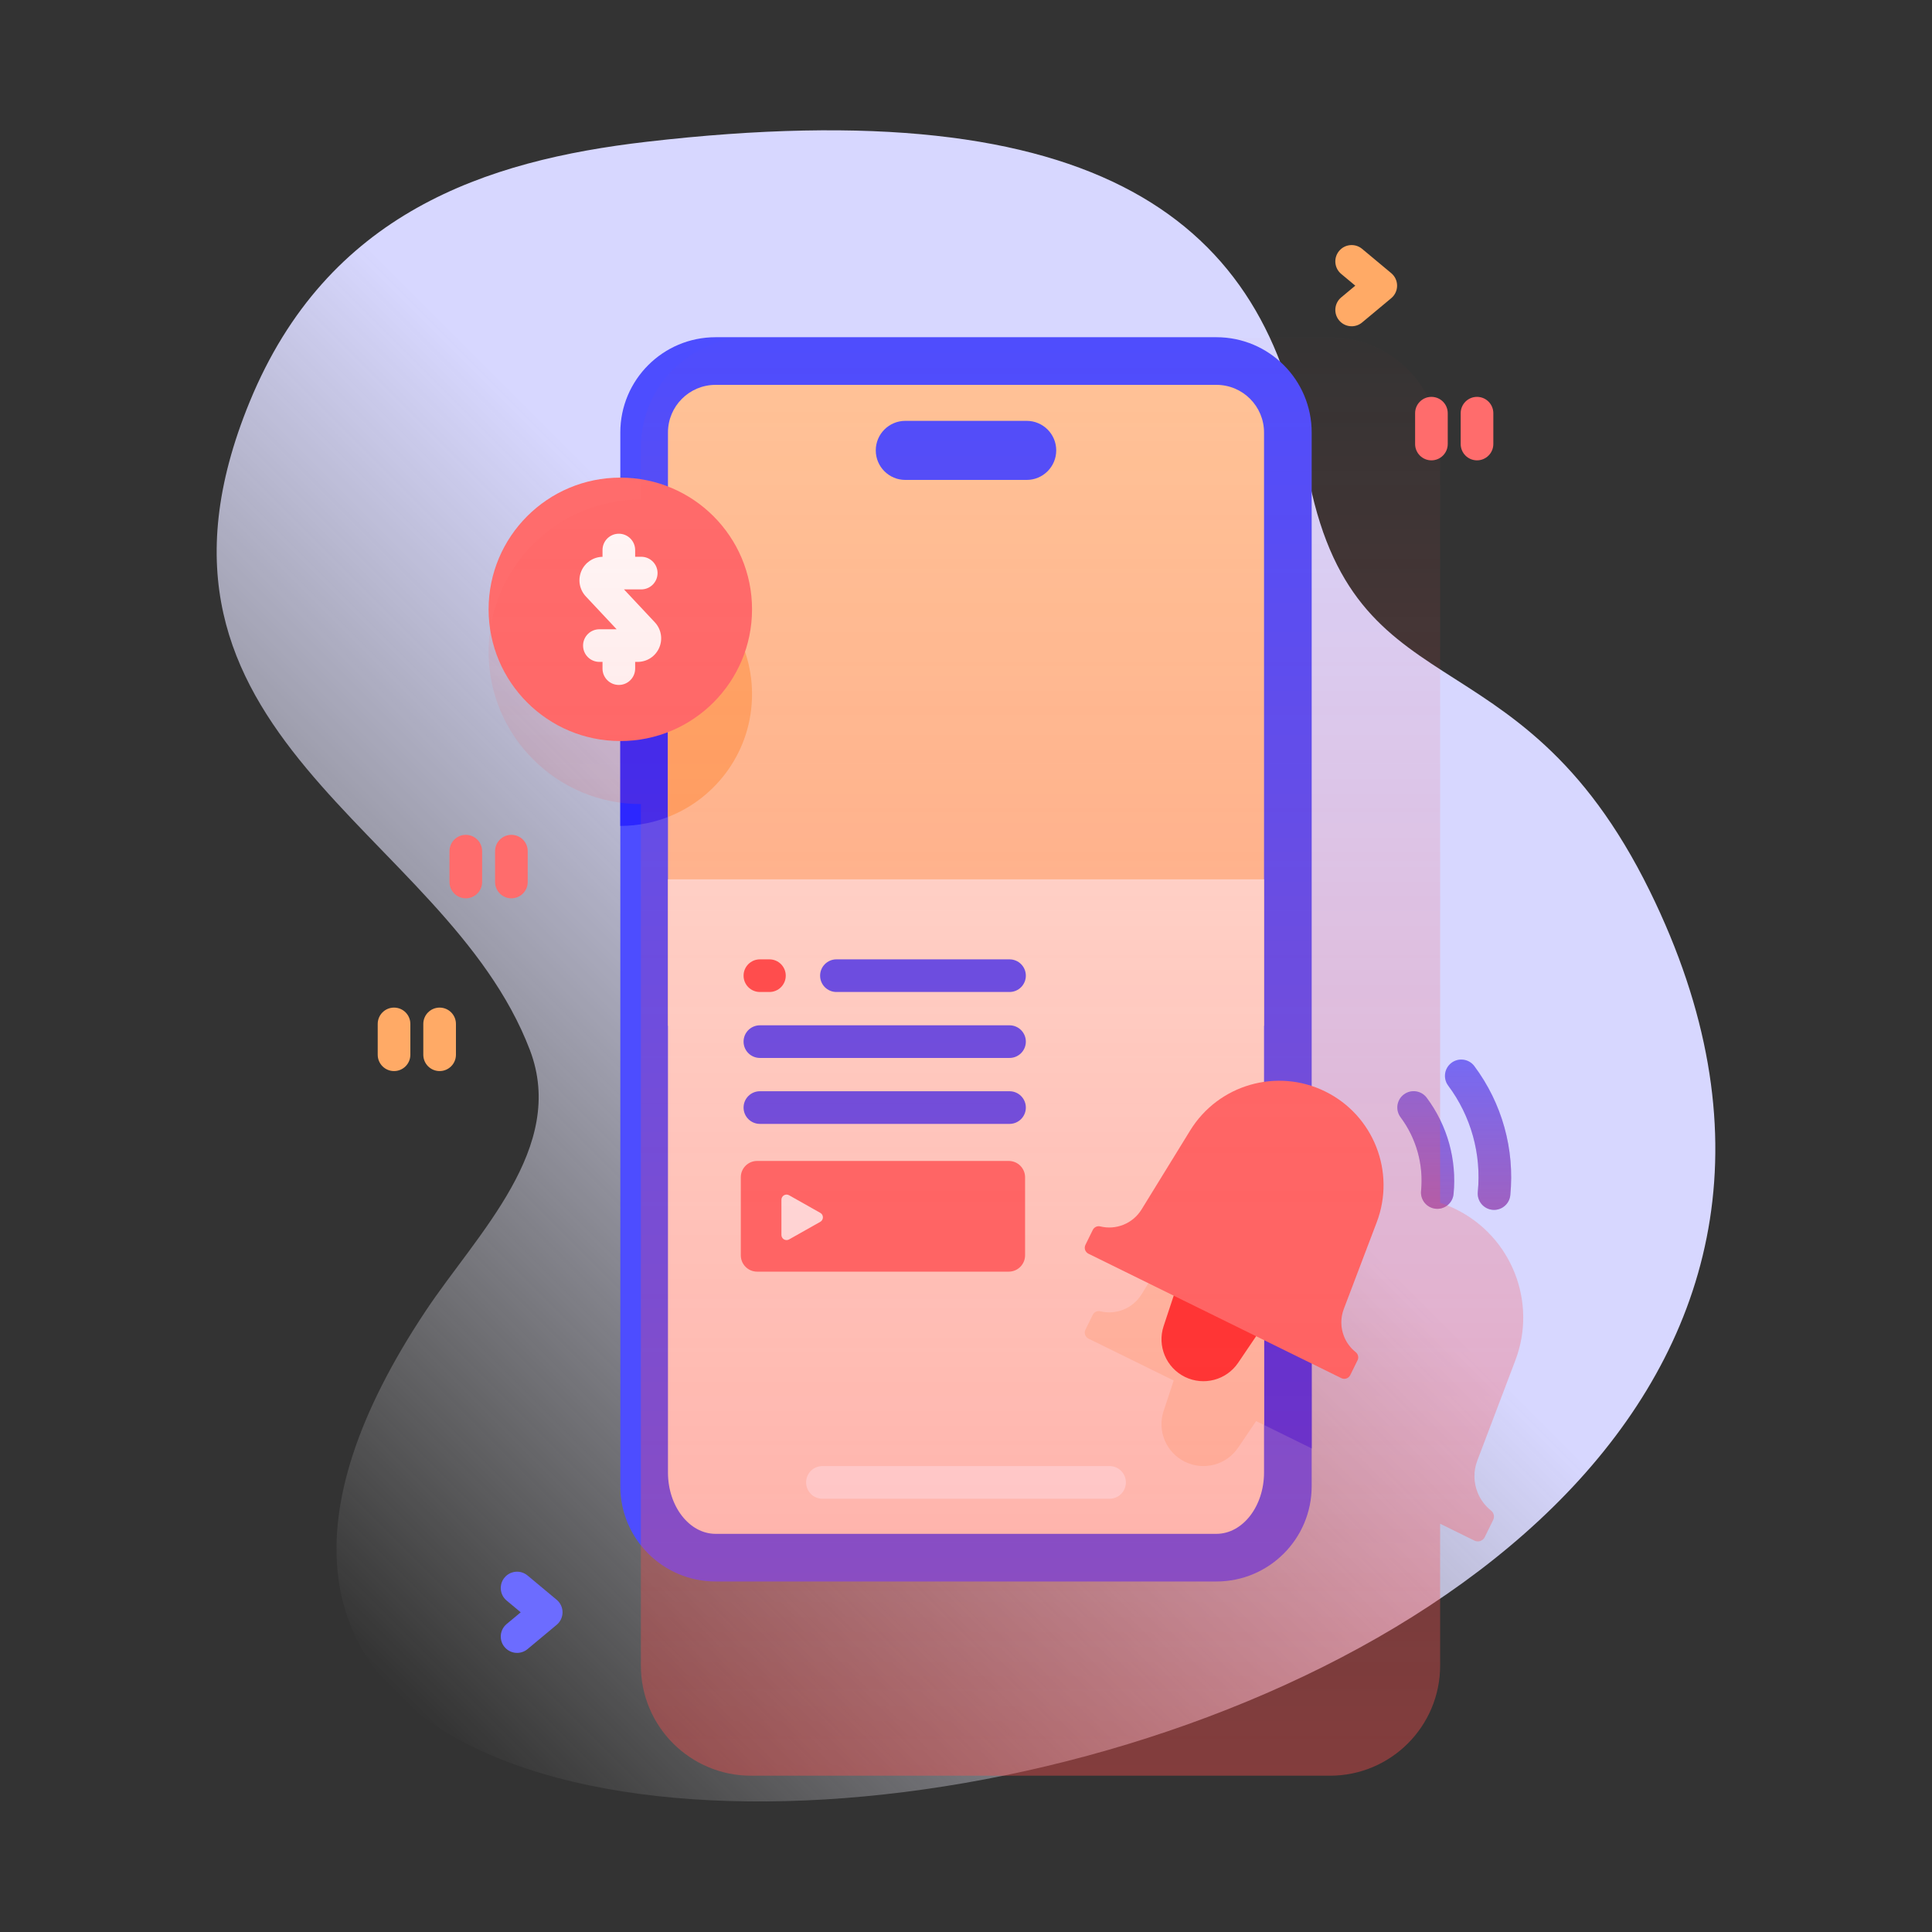 <svg width="214" height="214" viewBox="0 0 214 214" fill="none" xmlns="http://www.w3.org/2000/svg">
<rect x="0" y="0" width="214" height="214" fill="#333333" stroke="none"/>
<path d="M182.746 98.706C167.955 68.603 149.191 79.864 144.562 50.738C140.404 24.58 121.969 9.852 71.566 15.711C53.832 17.772 36.264 23.545 27.653 44.513C12.393 81.671 49.279 91.606 58.696 116.31C62.813 127.108 52.867 136.624 47.173 145.173C-14.607 237.932 235.035 205.129 182.746 98.706Z" fill="url(#paint0_linear_5930_182045)"/>
<path d="M134.735 175.175H79.263C73.435 175.175 68.71 170.451 68.71 164.622V47.905C68.71 42.077 73.435 37.352 79.263 37.352H134.735C140.564 37.352 145.289 42.077 145.289 47.905V164.622C145.288 170.451 140.563 175.175 134.735 175.175Z" fill="#4D4DFF"/>
<path d="M145.289 129.686C143.035 128.945 140.664 128.933 138.475 129.564C135.797 130.336 133.395 132.076 131.832 134.615L126.45 143.361C125.475 144.946 123.609 145.672 121.87 145.245C121.537 145.163 121.193 145.328 121.042 145.635L120.23 147.285C120.05 147.65 120.201 148.091 120.566 148.271L130.005 152.915L128.889 156.288C128.16 158.49 129.167 160.891 131.247 161.915C133.328 162.939 135.845 162.271 137.144 160.35L139.135 157.407L145.288 160.435V129.686H145.289Z" fill="#2C27FF"/>
<path d="M83.3 76.893C83.3 68.836 76.768 62.303 68.71 62.303V91.483C76.768 91.483 83.3 84.951 83.3 76.893Z" fill="#2C27FF"/>
<path d="M140.012 113.618L106.999 115.425L73.987 113.618V47.906C73.987 44.991 76.349 42.629 79.263 42.629H134.736C137.65 42.629 140.012 44.991 140.012 47.906V113.618H140.012Z" fill="#FFC498"/>
<path d="M73.987 63.292V90.496C79.436 88.38 83.3 83.09 83.3 76.894C83.3 70.698 79.436 65.407 73.987 63.292Z" fill="#FFAA66"/>
<path d="M140.012 97.399V163.103C140.012 166.848 137.644 169.898 134.737 169.898H79.263C76.356 169.898 73.988 166.848 73.988 163.103V97.399H140.012Z" fill="#FFE7DB"/>
<path d="M140.011 157.838V129.236C139.493 129.312 138.979 129.419 138.475 129.564C135.797 130.336 133.395 132.076 131.832 134.615L126.45 143.361C125.475 144.946 123.609 145.672 121.87 145.245C121.537 145.163 121.193 145.328 121.042 145.635L120.23 147.285C120.05 147.65 120.201 148.091 120.566 148.271L130.005 152.915L128.889 156.288C128.16 158.49 129.167 160.891 131.247 161.915C133.328 162.939 135.845 162.271 137.144 160.35L139.135 157.408L140.011 157.838Z" fill="#FFD5BA"/>
<path d="M113.722 53.159H100.277C98.471 53.159 97.006 51.694 97.006 49.888C97.006 48.081 98.471 46.617 100.277 46.617H113.722C115.529 46.617 116.994 48.081 116.994 49.888C116.993 51.694 115.529 53.159 113.722 53.159Z" fill="#4D4DFF"/>
<path d="M122.903 166.008H91.096C90.098 166.008 89.289 165.199 89.289 164.2C89.289 163.202 90.098 162.393 91.096 162.393H122.903C123.901 162.393 124.71 163.202 124.71 164.2C124.71 165.199 123.901 166.008 122.903 166.008Z" fill="white"/>
<path d="M111.736 140.855H83.863C82.865 140.855 82.056 140.045 82.056 139.047V130.401C82.056 129.403 82.865 128.594 83.863 128.594H111.736C112.734 128.594 113.544 129.403 113.544 130.401V139.047C113.544 140.045 112.734 140.855 111.736 140.855Z" fill="#FF6C6C"/>
<path d="M86.555 132.889V136.791C86.555 137.226 87.024 137.5 87.403 137.286L90.862 135.335C91.247 135.118 91.247 134.562 90.862 134.345L87.403 132.393C87.024 132.18 86.555 132.454 86.555 132.889Z" fill="white"/>
<path d="M111.821 109.879H92.647C91.649 109.879 90.84 109.07 90.84 108.071C90.84 107.073 91.649 106.264 92.647 106.264H111.821C112.819 106.264 113.629 107.073 113.629 108.071C113.629 109.07 112.819 109.879 111.821 109.879Z" fill="#4D4DFF"/>
<path d="M111.821 117.184H84.17C83.172 117.184 82.362 116.375 82.362 115.376C82.362 114.378 83.172 113.569 84.17 113.569H111.821C112.82 113.569 113.629 114.378 113.629 115.376C113.629 116.375 112.82 117.184 111.821 117.184Z" fill="#4D4DFF"/>
<path d="M111.821 124.489H84.17C83.172 124.489 82.362 123.679 82.362 122.681C82.362 121.683 83.172 120.873 84.17 120.873H111.821C112.82 120.873 113.629 121.683 113.629 122.681C113.629 123.679 112.82 124.489 111.821 124.489Z" fill="#4D4DFF"/>
<path d="M85.227 109.879H84.17C83.172 109.879 82.362 109.07 82.362 108.071C82.362 107.073 83.172 106.264 84.17 106.264H85.227C86.225 106.264 87.035 107.073 87.035 108.071C87.035 109.07 86.225 109.879 85.227 109.879Z" fill="#FF4D4D"/>
<path d="M131.248 152.515C129.168 151.491 128.161 149.09 128.89 146.888L130.58 141.781L140.159 146.495L137.145 150.95C135.846 152.871 133.329 153.538 131.248 152.515Z" fill="#FF2C2C"/>
<path d="M150.37 150.673L149.561 152.317C149.381 152.682 148.94 152.832 148.575 152.652L120.566 138.871C120.201 138.691 120.05 138.25 120.23 137.885L121.042 136.236C121.193 135.928 121.537 135.763 121.87 135.845C123.609 136.272 125.475 135.546 126.45 133.961L131.832 125.215C133.396 122.677 135.797 120.937 138.475 120.164C141.156 119.391 144.113 119.581 146.789 120.898C152.141 123.531 154.613 129.806 152.496 135.382L148.85 144.982C148.464 145.996 148.496 147.076 148.868 148.02C149.134 148.696 149.577 149.305 150.167 149.772C150.438 149.987 150.523 150.362 150.37 150.673Z" fill="#FF6C6C"/>
<path d="M165.493 134.013C165.434 134.013 165.375 134.011 165.315 134.005C164.321 133.908 163.594 133.024 163.691 132.03C164.102 127.822 162.937 123.639 160.41 120.25C159.814 119.45 159.979 118.318 160.779 117.721C161.579 117.124 162.712 117.289 163.309 118.089C166.374 122.201 167.788 127.276 167.29 132.381C167.199 133.315 166.412 134.013 165.493 134.013Z" fill="#6C6CFF"/>
<path d="M165.493 134.013C165.434 134.013 165.375 134.011 165.315 134.005C164.321 133.908 163.594 133.024 163.691 132.03C164.102 127.822 162.937 123.639 160.41 120.25C159.814 119.45 159.979 118.318 160.779 117.721C161.579 117.124 162.712 117.289 163.309 118.089C166.374 122.201 167.788 127.276 167.29 132.381C167.199 133.315 166.412 134.013 165.493 134.013Z" fill="url(#paint1_linear_5930_182045)"/>
<path d="M159.208 133.896C159.149 133.896 159.089 133.893 159.03 133.887C158.036 133.79 157.309 132.906 157.406 131.912C157.691 128.997 156.884 126.1 155.134 123.754C154.537 122.953 154.702 121.821 155.502 121.224C156.303 120.627 157.435 120.792 158.033 121.592C160.321 124.661 161.377 128.451 161.005 132.263C160.913 133.197 160.127 133.896 159.208 133.896Z" fill="#6C6CFF"/>
<path d="M159.208 133.896C159.149 133.896 159.089 133.893 159.03 133.887C158.036 133.79 157.309 132.906 157.406 131.912C157.691 128.997 156.884 126.1 155.134 123.754C154.537 122.953 154.702 121.821 155.502 121.224C156.303 120.627 157.435 120.792 158.033 121.592C160.321 124.661 161.377 128.451 161.005 132.263C160.913 133.197 160.127 133.896 159.208 133.896Z" fill="url(#paint2_linear_5930_182045)"/>
<path d="M68.71 82.083C76.768 82.083 83.3 75.551 83.3 67.493C83.3 59.436 76.768 52.903 68.71 52.903C60.652 52.903 54.12 59.436 54.12 67.493C54.12 75.551 60.652 82.083 68.71 82.083Z" fill="#FF6C6C"/>
<path d="M72.53 68.926L69.118 65.286H71.027C72.025 65.286 72.835 64.477 72.835 63.478C72.835 62.48 72.025 61.671 71.027 61.671H70.354V60.925C70.354 59.927 69.544 59.118 68.546 59.118C67.548 59.118 66.738 59.927 66.738 60.925V61.675C65.72 61.695 64.805 62.304 64.399 63.242C63.985 64.196 64.178 65.303 64.889 66.061L68.301 69.701H66.392C65.394 69.701 64.584 70.51 64.584 71.508C64.584 72.507 65.394 73.316 66.392 73.316H66.738V74.061C66.738 75.06 67.548 75.869 68.546 75.869C69.544 75.869 70.354 75.06 70.354 74.061V73.316H70.628C71.668 73.316 72.607 72.7 73.02 71.745C73.434 70.791 73.241 69.684 72.53 68.926Z" fill="white"/>
<path d="M167.85 150.682C170.298 144.236 167.44 136.982 161.253 133.938C160.685 133.658 160.105 133.423 159.518 133.23V49.552C159.518 42.814 154.056 37.352 147.318 37.352H83.188C76.45 37.352 70.987 42.814 70.987 49.552V55.331C61.672 55.331 54.12 62.883 54.12 72.198C54.12 81.513 61.672 89.065 70.987 89.065V184.487C70.987 191.225 76.45 196.687 83.188 196.687H147.318C154.056 196.687 159.518 191.225 159.518 184.487V168.779L163.318 170.648C163.74 170.856 164.25 170.682 164.458 170.26L165.393 168.359C165.57 168 165.472 167.567 165.158 167.319C164.476 166.779 163.964 166.075 163.657 165.293C163.226 164.202 163.189 162.953 163.636 161.782L167.85 150.682Z" fill="url(#paint3_linear_5930_182045)"/>
<path d="M57.276 183.085C56.758 183.085 56.244 182.863 55.886 182.434C55.247 181.667 55.351 180.527 56.118 179.888L57.678 178.588L56.118 177.287C55.351 176.648 55.248 175.508 55.886 174.741C56.525 173.974 57.665 173.871 58.432 174.51L61.659 177.199C62.072 177.542 62.31 178.051 62.31 178.587C62.31 179.124 62.072 179.633 61.659 179.976L58.432 182.665C58.094 182.948 57.684 183.085 57.276 183.085Z" fill="#6C6CFF"/>
<path d="M149.717 36.139C149.199 36.139 148.685 35.918 148.328 35.489C147.689 34.722 147.792 33.582 148.559 32.943L150.12 31.642L148.559 30.342C147.792 29.703 147.689 28.563 148.328 27.796C148.967 27.029 150.106 26.925 150.874 27.565L154.1 30.254C154.513 30.597 154.751 31.106 154.751 31.642C154.751 32.179 154.513 32.688 154.1 33.031L150.874 35.72C150.536 36.002 150.125 36.139 149.717 36.139Z" fill="#FFAA66"/>
<path d="M51.595 99.504C50.597 99.504 49.788 98.695 49.788 97.696V94.28C49.788 93.282 50.597 92.472 51.595 92.472C52.593 92.472 53.403 93.282 53.403 94.28V97.696C53.403 98.695 52.593 99.504 51.595 99.504Z" fill="#FF6C6C"/>
<path d="M56.645 99.504C55.647 99.504 54.837 98.695 54.837 97.696V94.28C54.837 93.282 55.647 92.472 56.645 92.472C57.643 92.472 58.453 93.282 58.453 94.28V97.696C58.453 98.695 57.643 99.504 56.645 99.504Z" fill="#FF6C6C"/>
<path d="M158.553 50.991C157.555 50.991 156.746 50.181 156.746 49.183V45.767C156.746 44.769 157.555 43.959 158.553 43.959C159.552 43.959 160.361 44.769 160.361 45.767V49.183C160.361 50.181 159.552 50.991 158.553 50.991Z" fill="#FF6C6C"/>
<path d="M163.602 50.991C162.604 50.991 161.794 50.181 161.794 49.183V45.767C161.794 44.769 162.604 43.959 163.602 43.959C164.6 43.959 165.41 44.769 165.41 45.767V49.183C165.41 50.181 164.6 50.991 163.602 50.991Z" fill="#FF6C6C"/>
<path d="M43.646 118.639C42.648 118.639 41.838 117.829 41.838 116.831V113.415C41.838 112.416 42.648 111.607 43.646 111.607C44.644 111.607 45.454 112.416 45.454 113.415V116.831C45.454 117.829 44.644 118.639 43.646 118.639Z" fill="#FFAA66"/>
<path d="M48.695 118.639C47.697 118.639 46.887 117.829 46.887 116.831V113.415C46.887 112.416 47.697 111.607 48.695 111.607C49.693 111.607 50.503 112.416 50.503 113.415V116.831C50.503 117.829 49.693 118.639 48.695 118.639Z" fill="#FFAA66"/>
<defs>
<linearGradient id="paint0_linear_5930_182045" x1="29.639" y1="173.348" x2="154.662" y2="48.325" gradientUnits="userSpaceOnUse">
<stop stop-color="white" stop-opacity="0"/>
<stop offset="0.27" stop-color="#ECECFF" stop-opacity="0.429"/>
<stop offset="0.629" stop-color="#D7D7FF"/>
</linearGradient>
<linearGradient id="paint1_linear_5930_182045" x1="163.72" y1="136.844" x2="163.72" y2="113.548" gradientUnits="userSpaceOnUse">
<stop stop-color="#FF4D4D" stop-opacity="0.4"/>
<stop offset="0.146" stop-color="#FF4D4D" stop-opacity="0.342"/>
<stop offset="1" stop-color="#FF4D4D" stop-opacity="0"/>
</linearGradient>
<linearGradient id="paint2_linear_5930_182045" x1="157.927" y1="137.142" x2="157.927" y2="116.688" gradientUnits="userSpaceOnUse">
<stop stop-color="#FF4D4D" stop-opacity="0.4"/>
<stop offset="0.146" stop-color="#FF4D4D" stop-opacity="0.342"/>
<stop offset="1" stop-color="#FF4D4D" stop-opacity="0"/>
</linearGradient>
<linearGradient id="paint3_linear_5930_182045" x1="111.422" y1="199.643" x2="111.422" y2="33.379" gradientUnits="userSpaceOnUse">
<stop stop-color="#FF4D4D" stop-opacity="0.4"/>
<stop offset="0.146" stop-color="#FF4D4D" stop-opacity="0.342"/>
<stop offset="1" stop-color="#FF4D4D" stop-opacity="0"/>
</linearGradient>
</defs>
</svg>
